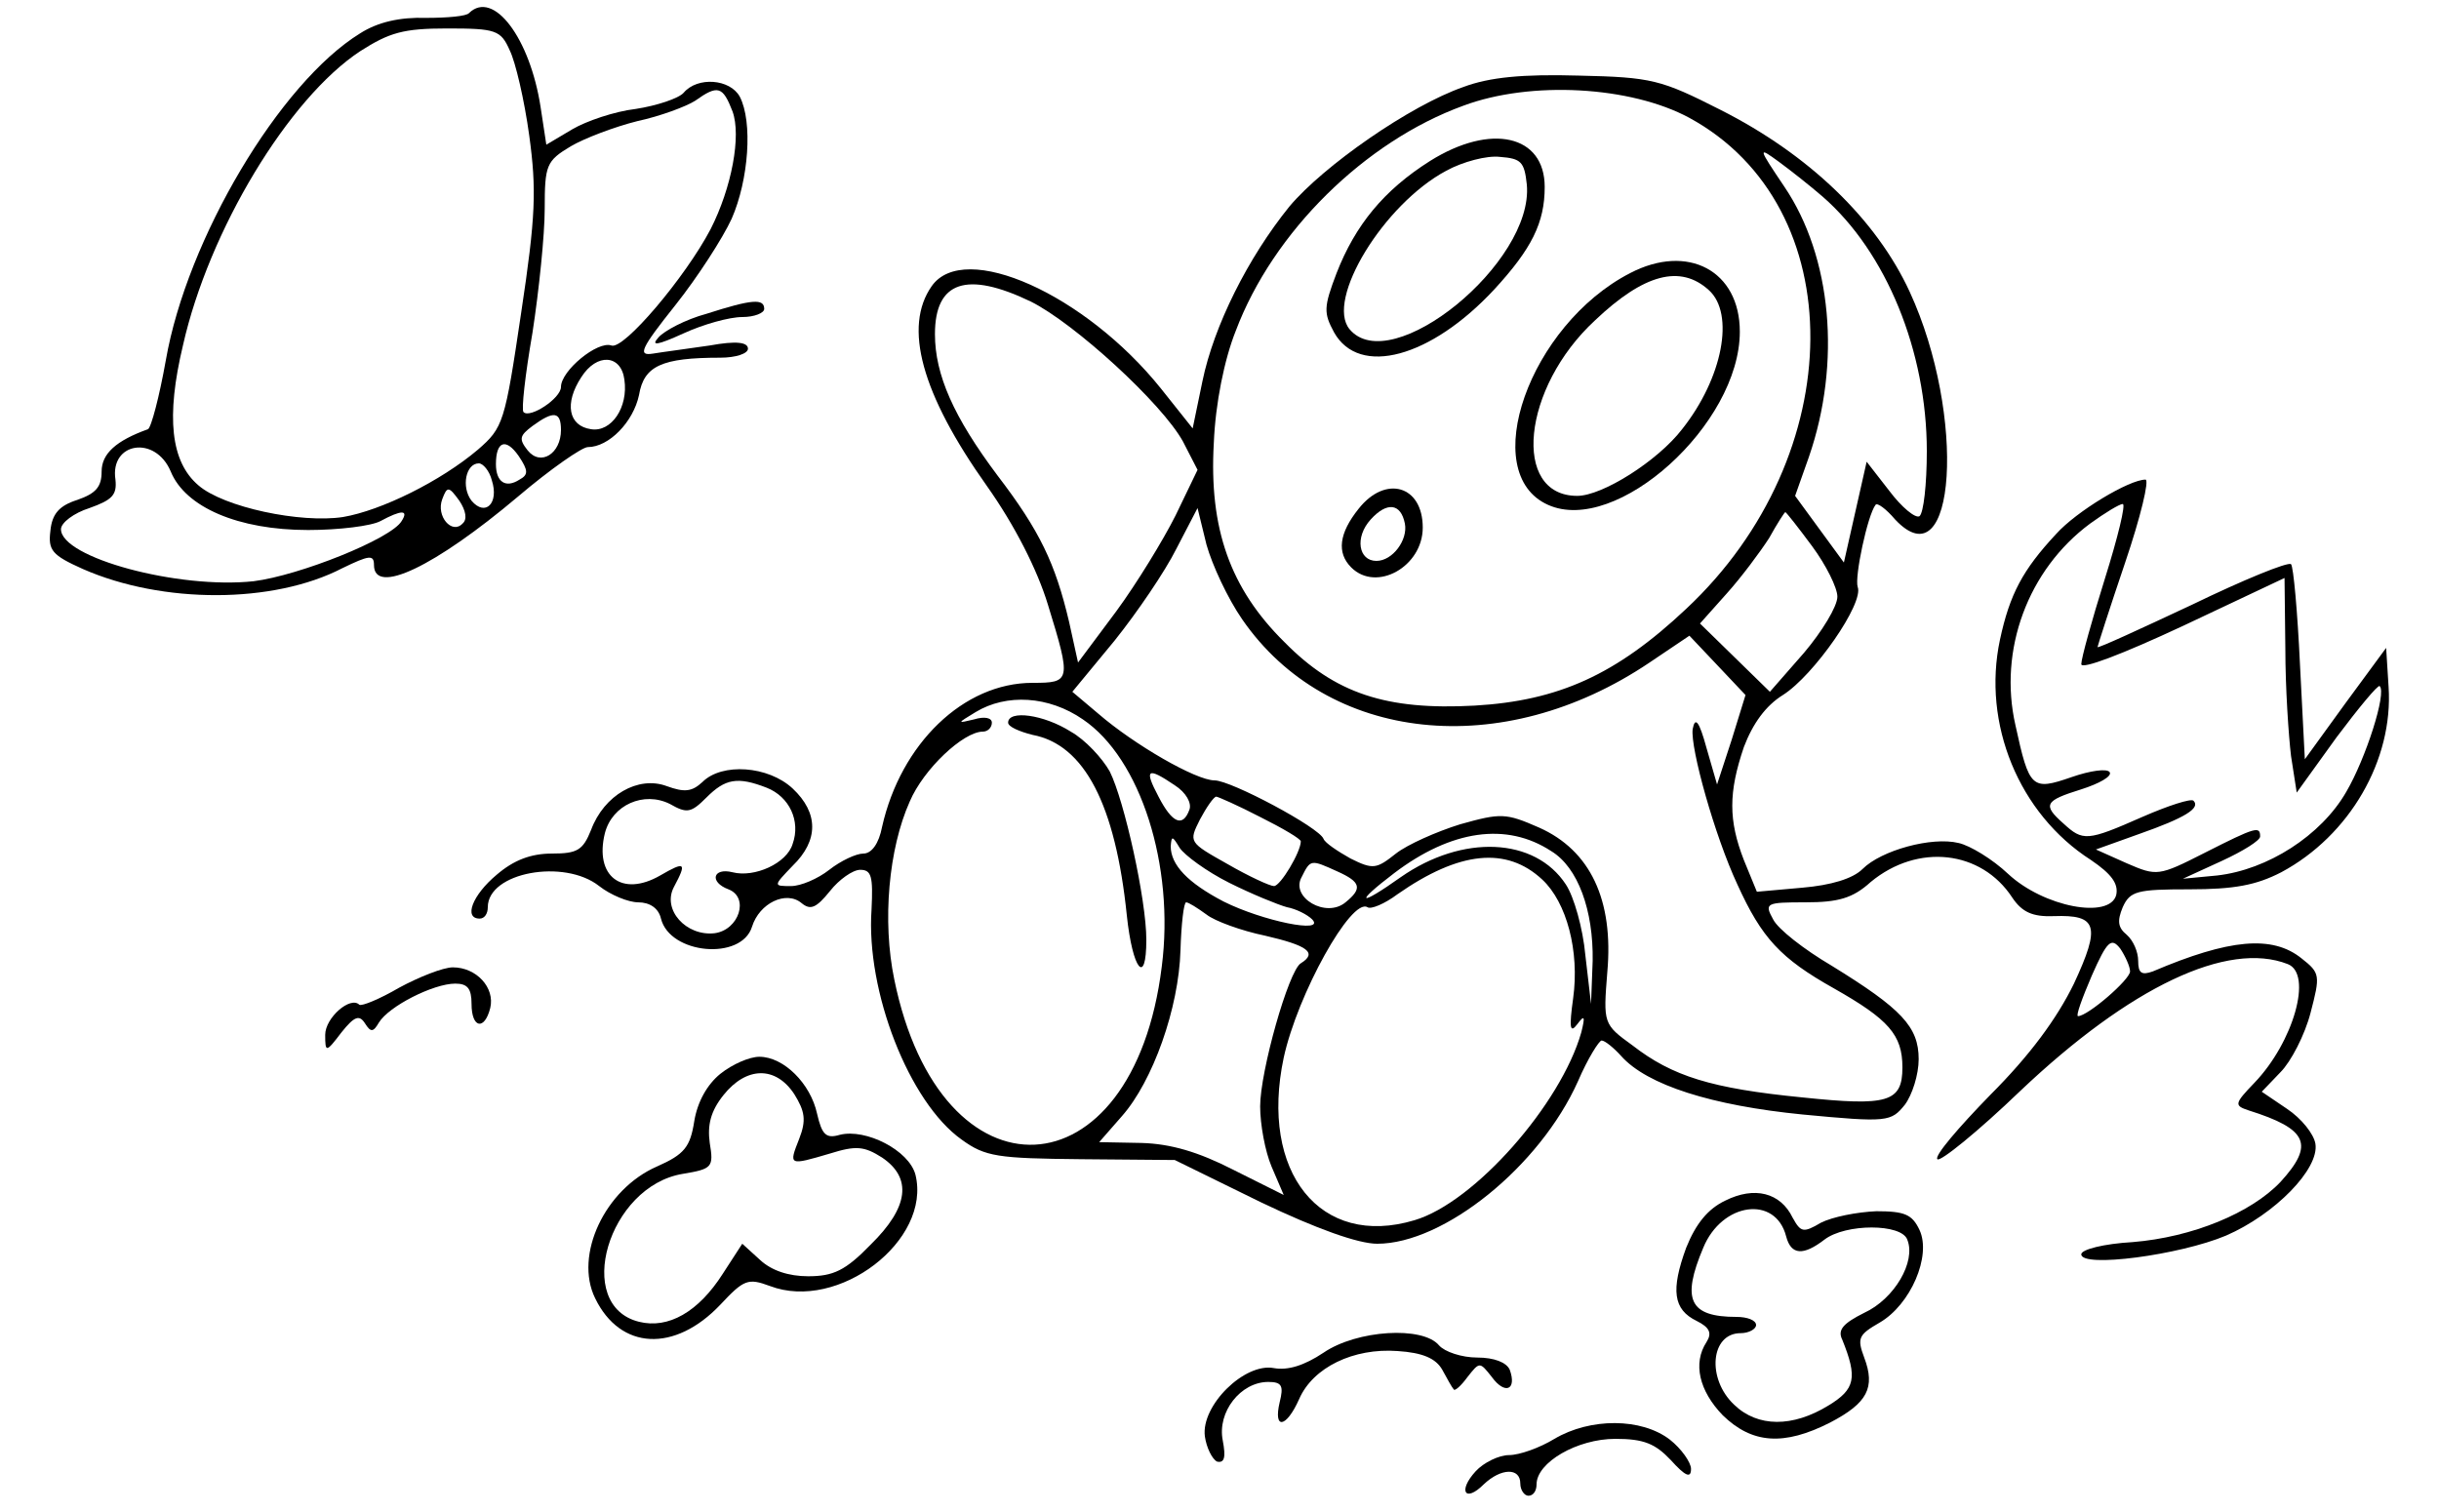 <?xml version="1.0" standalone="no"?>
<!DOCTYPE svg PUBLIC "-//W3C//DTD SVG 20010904//EN"
 "http://www.w3.org/TR/2001/REC-SVG-20010904/DTD/svg10.dtd">
<svg version="1.0" xmlns="http://www.w3.org/2000/svg"
 width="300pt" height="186pt" viewBox="0 0 300 186"
 preserveAspectRatio="xMidYMid meet">
<g transform="translate(0,186) scale(0.1,-0.1)"
fill="#000000" stroke="none">
<path d="M577 1844 c-3 -4 -27 -6 -53 -6 -32 1 -59 -5 -81 -19 -99 -61 -213
-253 -239 -402 -8 -45 -18 -83 -22 -85 -39 -14 -57 -30 -57 -52 0 -19 -7 -27
-30 -35 -22 -7 -31 -17 -33 -38 -3 -24 2 -30 40 -47 98 -43 234 -43 319 1 33
16 39 17 39 4 0 -38 75 -2 177 84 40 34 79 61 86 61 26 0 56 31 63 64 6 36 28
46 100 46 19 0 34 5 34 11 0 8 -14 10 -47 4 -27 -4 -58 -8 -70 -10 -19 -3 -15
6 28 60 27 34 58 82 69 106 21 48 26 119 10 150 -12 22 -52 25 -69 5 -6 -7
-33 -16 -59 -20 -26 -3 -61 -15 -78 -25 l-32 -19 -7 46 c-13 85 -58 145 -88
116z m50 -46 c7 -14 18 -61 24 -105 9 -66 8 -99 -10 -218 -20 -135 -22 -141
-53 -168 -46 -39 -119 -75 -166 -83 -52 -8 -147 12 -178 39 -34 29 -40 84 -19
172 32 142 130 304 218 362 36 23 53 28 107 28 60 0 66 -2 77 -27z m274 -75
c11 -30 -1 -94 -27 -145 -31 -59 -107 -149 -122 -143 -17 6 -62 -31 -62 -51 0
-14 -38 -39 -46 -31 -3 2 2 46 11 98 8 52 15 120 15 152 0 54 2 59 32 77 17
10 54 24 82 31 28 6 60 18 71 25 28 20 34 18 46 -13z m-133 -330 c5 -34 -16
-65 -41 -61 -28 4 -33 32 -12 64 19 30 49 28 53 -3z m-78 -62 c0 -29 -25 -45
-41 -25 -11 14 -10 18 6 30 26 19 35 18 35 -5z m-51 -61 c-17 -11 -29 -3 -29
19 0 28 12 33 28 10 12 -18 12 -23 1 -29z m-429 10 c18 -44 83 -72 169 -72 38
0 78 5 89 11 26 14 35 14 26 0 -13 -22 -126 -67 -182 -74 -93 -10 -237 29
-237 64 0 8 16 20 35 26 28 10 34 16 32 35 -7 46 49 55 68 10z m395 -11 c9
-28 -8 -45 -25 -25 -13 17 -7 46 9 46 5 0 13 -9 16 -21z m-36 -53 c-13 -14
-33 9 -25 30 6 16 8 16 21 -2 8 -12 10 -23 4 -28z"/>
<path d="M1800 1753 c-66 -23 -172 -97 -214 -147 -51 -63 -93 -147 -107 -215
l-12 -58 -39 49 c-93 116 -242 183 -282 126 -35 -50 -13 -132 68 -246 34 -48
62 -103 75 -146 29 -94 28 -96 -19 -96 -85 0 -162 -75 -185 -177 -4 -21 -13
-33 -23 -33 -9 0 -28 -9 -42 -20 -14 -11 -35 -20 -47 -20 -22 0 -22 0 2 25 32
31 32 65 0 95 -30 28 -87 32 -111 8 -13 -12 -22 -13 -44 -5 -35 13 -77 -11
-93 -54 -10 -25 -17 -29 -48 -29 -26 0 -47 -8 -68 -26 -30 -25 -41 -54 -21
-54 6 0 10 6 10 14 0 43 94 60 137 26 14 -11 36 -20 48 -20 14 0 25 -7 28 -20
11 -44 99 -52 112 -10 9 29 42 45 61 29 11 -9 18 -6 35 15 11 14 28 26 37 26
14 0 16 -8 14 -49 -7 -100 46 -237 111 -283 29 -21 44 -23 147 -24 l115 -1
106 -52 c69 -33 120 -51 143 -51 82 0 200 95 247 200 12 28 26 50 29 50 4 0
15 -9 24 -19 32 -36 112 -61 223 -72 105 -10 109 -9 126 12 9 12 17 37 17 56
0 40 -21 62 -107 115 -34 20 -66 45 -72 57 -11 20 -9 21 40 21 40 0 58 5 80
25 58 48 136 39 174 -19 12 -18 25 -24 51 -23 54 2 58 -12 25 -83 -21 -43 -54
-88 -103 -137 -39 -40 -69 -75 -65 -79 3 -4 50 34 102 84 135 128 255 185 329
156 31 -12 7 -96 -41 -146 -25 -26 -25 -28 -7 -34 73 -23 81 -42 39 -88 -36
-38 -108 -68 -182 -74 -35 -2 -63 -9 -63 -15 0 -17 121 -1 178 23 60 26 115
82 110 113 -2 12 -17 31 -35 43 l-31 21 23 24 c13 13 30 46 37 73 12 46 12 49
-11 67 -36 29 -89 24 -183 -16 -14 -5 -18 -2 -18 13 0 11 -6 25 -14 32 -11 9
-12 17 -5 34 9 20 18 22 82 22 55 0 82 5 113 21 84 45 138 138 132 228 l-3 48
-50 -68 -50 -69 -6 117 c-3 64 -8 120 -11 123 -4 3 -58 -19 -122 -50 -64 -30
-116 -54 -116 -52 0 1 15 48 34 104 19 56 30 102 25 102 -20 0 -85 -39 -110
-67 -41 -44 -57 -74 -69 -130 -22 -103 23 -214 112 -271 25 -17 34 -29 31 -43
-8 -30 -89 -15 -133 26 -19 18 -47 35 -61 38 -33 8 -95 -9 -118 -32 -12 -12
-39 -20 -74 -23 l-56 -5 -16 39 c-19 49 -19 83 0 139 11 29 27 51 48 64 38 24
100 113 92 133 -4 12 12 88 22 101 2 3 13 -5 24 -18 75 -80 88 128 18 280 -41
89 -124 169 -233 224 -73 37 -84 40 -174 42 -69 2 -110 -2 -142 -14z m278 -38
c200 -109 198 -415 -4 -604 -86 -81 -157 -113 -260 -119 -109 -6 -172 15 -234
78 -67 66 -93 140 -87 245 2 49 13 103 27 138 46 122 159 233 280 277 83 31
206 24 278 -15z m164 -97 c78 -68 128 -190 128 -313 0 -41 -4 -76 -9 -80 -5
-3 -22 11 -37 31 l-28 36 -14 -62 -14 -62 -30 41 -30 41 17 48 c40 116 28 246
-30 332 -33 49 -33 50 -7 31 15 -11 39 -30 54 -43z m-974 -129 c54 -27 161
-125 187 -172 l18 -35 -27 -56 c-15 -30 -48 -84 -73 -118 l-47 -63 -11 50
c-17 72 -36 112 -88 180 -54 72 -77 124 -77 174 0 65 39 78 118 40z m1321
-341 c-16 -51 -29 -98 -29 -105 0 -7 50 12 125 47 l125 59 1 -87 c0 -48 4
-107 7 -132 l7 -45 49 68 c27 36 51 65 53 63 9 -8 -17 -89 -41 -130 -31 -54
-97 -96 -159 -103 l-42 -4 48 22 c26 12 47 25 47 30 0 13 -5 12 -68 -20 -57
-29 -59 -29 -96 -13 l-38 17 53 19 c57 20 76 32 67 41 -3 3 -31 -6 -63 -20
-68 -30 -73 -30 -97 -8 -26 23 -23 28 22 42 22 7 38 16 35 21 -3 5 -24 2 -47
-6 -49 -17 -52 -14 -69 64 -21 92 15 191 92 248 18 13 36 24 40 24 4 0 -6 -41
-22 -92z m-1061 -50 c105 -152 320 -175 501 -53 l49 33 35 -37 34 -36 -17 -55
-18 -55 -13 45 c-9 33 -14 39 -17 23 -3 -23 27 -131 55 -191 30 -66 53 -91
119 -128 67 -38 84 -57 84 -97 0 -43 -18 -48 -123 -37 -112 11 -160 26 -209
64 -36 26 -36 27 -31 90 8 89 -21 150 -84 178 -41 18 -47 18 -97 4 -29 -9 -65
-25 -79 -36 -24 -19 -28 -20 -56 -6 -16 9 -31 19 -33 24 -5 14 -114 72 -134
72 -23 0 -99 44 -143 82 l-32 27 52 63 c28 35 62 85 76 113 l26 50 11 -45 c7
-25 26 -66 44 -92z m701 90 c17 -23 31 -51 31 -62 0 -12 -19 -43 -41 -69 l-42
-48 -43 42 -43 42 33 37 c18 20 41 51 52 68 10 18 19 32 20 32 1 0 16 -19 33
-42z m-897 -213 c71 -48 113 -180 97 -304 -35 -284 -272 -295 -329 -16 -15 72
-7 161 19 219 17 40 66 86 90 86 6 0 11 5 11 11 0 6 -9 8 -22 4 -21 -5 -21 -5
2 9 38 23 90 20 132 -9z m113 -81 c14 -9 21 -22 18 -30 -8 -22 -21 -17 -38 16
-18 34 -14 37 20 14z m-502 -3 c28 -11 42 -41 32 -69 -7 -24 -47 -42 -74 -35
-24 6 -29 -12 -5 -21 26 -10 13 -50 -17 -54 -35 -4 -65 29 -50 57 16 30 14 32
-17 14 -47 -27 -81 -1 -68 52 9 35 48 52 80 36 21 -12 26 -11 45 8 23 23 38
26 74 12z m607 -36 c28 -14 50 -27 50 -30 0 -13 -25 -55 -33 -55 -5 0 -31 12
-57 27 -48 27 -48 27 -34 55 8 15 17 28 20 28 2 0 27 -11 54 -25z m358 -42
c33 -20 52 -73 51 -135 l-2 -53 -7 60 c-3 33 -14 72 -24 87 -38 58 -127 62
-203 9 -52 -37 -58 -33 -8 5 70 53 138 63 193 27z m-396 -39 c28 -14 60 -27
71 -30 11 -2 25 -9 31 -15 17 -18 -61 -2 -109 22 -44 23 -65 45 -65 68 1 13 2
13 11 -2 6 -9 33 -29 61 -43z m385 4 c30 -28 46 -88 38 -146 -5 -36 -4 -44 5
-32 9 12 10 10 5 -10 -25 -88 -131 -209 -205 -231 -116 -35 -191 59 -161 200
17 78 83 197 103 185 4 -3 21 4 37 16 76 53 134 59 178 18z m-252 10 c29 -13
31 -21 10 -38 -24 -20 -68 6 -54 31 11 22 11 22 44 7z m-161 -53 c10 -8 43
-20 72 -26 52 -12 65 -21 44 -34 -15 -9 -50 -133 -50 -176 0 -22 6 -55 14 -74
l15 -35 -62 31 c-43 22 -77 32 -113 33 l-52 1 28 32 c38 43 70 133 72 204 1
32 4 59 7 59 3 0 14 -7 25 -15z m1136 -70 c0 -10 -52 -55 -64 -55 -3 0 5 22
17 50 19 43 24 47 35 33 6 -9 12 -22 12 -28z"/>
<path d="M1759 1662 c-57 -36 -92 -79 -115 -138 -16 -42 -16 -49 -3 -73 31
-55 119 -31 197 53 46 50 62 82 62 126 0 64 -66 79 -141 32z m119 -29 c9 -96
-167 -239 -218 -178 -30 36 42 154 119 195 20 11 50 19 66 17 26 -2 30 -6 33
-34z"/>
<path d="M2005 1524 c-124 -64 -188 -246 -101 -285 84 -38 236 99 236 213 0
75 -64 109 -135 72z m97 -21 c32 -29 17 -108 -33 -171 -30 -39 -98 -82 -129
-82 -81 0 -68 133 22 216 60 57 105 69 140 37z"/>
<path d="M1671 1234 c-24 -30 -27 -54 -9 -72 31 -31 88 1 88 49 0 52 -46 65
-79 23z m57 -18 c4 -20 -15 -46 -35 -46 -22 0 -27 29 -7 51 20 22 37 20 42 -5z"/>
<path d="M1240 971 c0 -5 14 -11 30 -15 64 -12 102 -86 116 -222 7 -67 24 -88
24 -30 0 49 -27 171 -45 207 -9 16 -30 39 -48 49 -33 21 -77 27 -77 11z"/>
<path d="M869 1474 c-26 -7 -52 -21 -59 -29 -10 -11 -2 -10 31 5 24 11 56 20
72 20 15 0 27 5 27 10 0 13 -15 12 -71 -6z"/>
<path d="M491 645 c-24 -14 -46 -23 -49 -21 -11 11 -42 -16 -42 -37 0 -22 1
-22 20 3 16 20 22 22 29 11 7 -11 10 -11 17 1 12 20 67 48 94 48 15 0 20 -6
20 -25 0 -30 16 -33 23 -5 6 25 -17 50 -46 50 -12 0 -42 -12 -66 -25z"/>
<path d="M886 539 c-16 -13 -28 -34 -32 -58 -5 -32 -12 -41 -46 -56 -64 -28
-102 -109 -76 -162 31 -64 98 -67 154 -8 29 31 34 33 61 23 84 -32 199 56 179
137 -8 30 -61 57 -93 49 -17 -5 -22 0 -28 26 -8 37 -41 70 -71 70 -12 0 -33
-9 -48 -21z m91 -25 c13 -21 15 -32 6 -55 -13 -33 -13 -33 38 -18 32 10 42 9
64 -5 37 -25 33 -61 -14 -107 -31 -32 -46 -39 -77 -39 -24 0 -45 7 -59 20
l-22 20 -24 -37 c-30 -47 -67 -68 -103 -59 -81 20 -38 167 54 182 36 6 38 8
33 38 -3 22 1 39 17 59 28 35 64 36 87 1z"/>
<path d="M2122 383 c-21 -10 -36 -28 -48 -58 -19 -52 -16 -76 13 -90 16 -8 19
-15 12 -26 -17 -26 -9 -60 20 -90 36 -35 75 -38 132 -9 46 24 56 43 42 80 -9
24 -7 28 19 43 38 22 64 82 49 114 -9 19 -18 23 -53 23 -24 -1 -54 -7 -68 -14
-22 -13 -25 -12 -35 6 -15 31 -47 39 -83 21z m75 -44 c6 -23 21 -24 47 -4 26
20 95 20 102 0 11 -27 -16 -73 -53 -90 -26 -13 -33 -21 -27 -33 19 -47 16 -61
-17 -81 -44 -27 -87 -27 -116 1 -34 32 -29 88 8 88 10 0 19 5 19 10 0 6 -11
10 -24 10 -58 0 -68 21 -41 85 23 56 89 65 102 14z"/>
<path d="M1628 196 c-24 -16 -44 -22 -61 -19 -36 7 -90 -46 -85 -84 2 -14 9
-28 15 -31 9 -2 11 5 7 26 -7 35 22 72 56 72 17 0 19 -5 14 -25 -8 -34 8 -32
24 4 17 39 67 63 121 59 31 -2 47 -9 55 -23 6 -11 12 -22 14 -24 1 -3 9 4 17
15 15 19 15 19 30 0 16 -22 31 -16 22 9 -4 9 -19 15 -40 15 -19 0 -40 7 -47
15 -20 24 -101 19 -142 -9z"/>
<path d="M1912 90 c-18 -11 -43 -20 -56 -20 -12 0 -31 -9 -41 -20 -22 -24 -13
-39 10 -16 21 20 45 21 45 1 0 -8 5 -15 10 -15 6 0 10 6 10 14 0 27 50 56 97
56 35 0 49 -6 68 -26 18 -20 25 -23 25 -11 0 8 -12 25 -26 36 -35 27 -98 27
-142 1z"/>
</g>
</svg>
